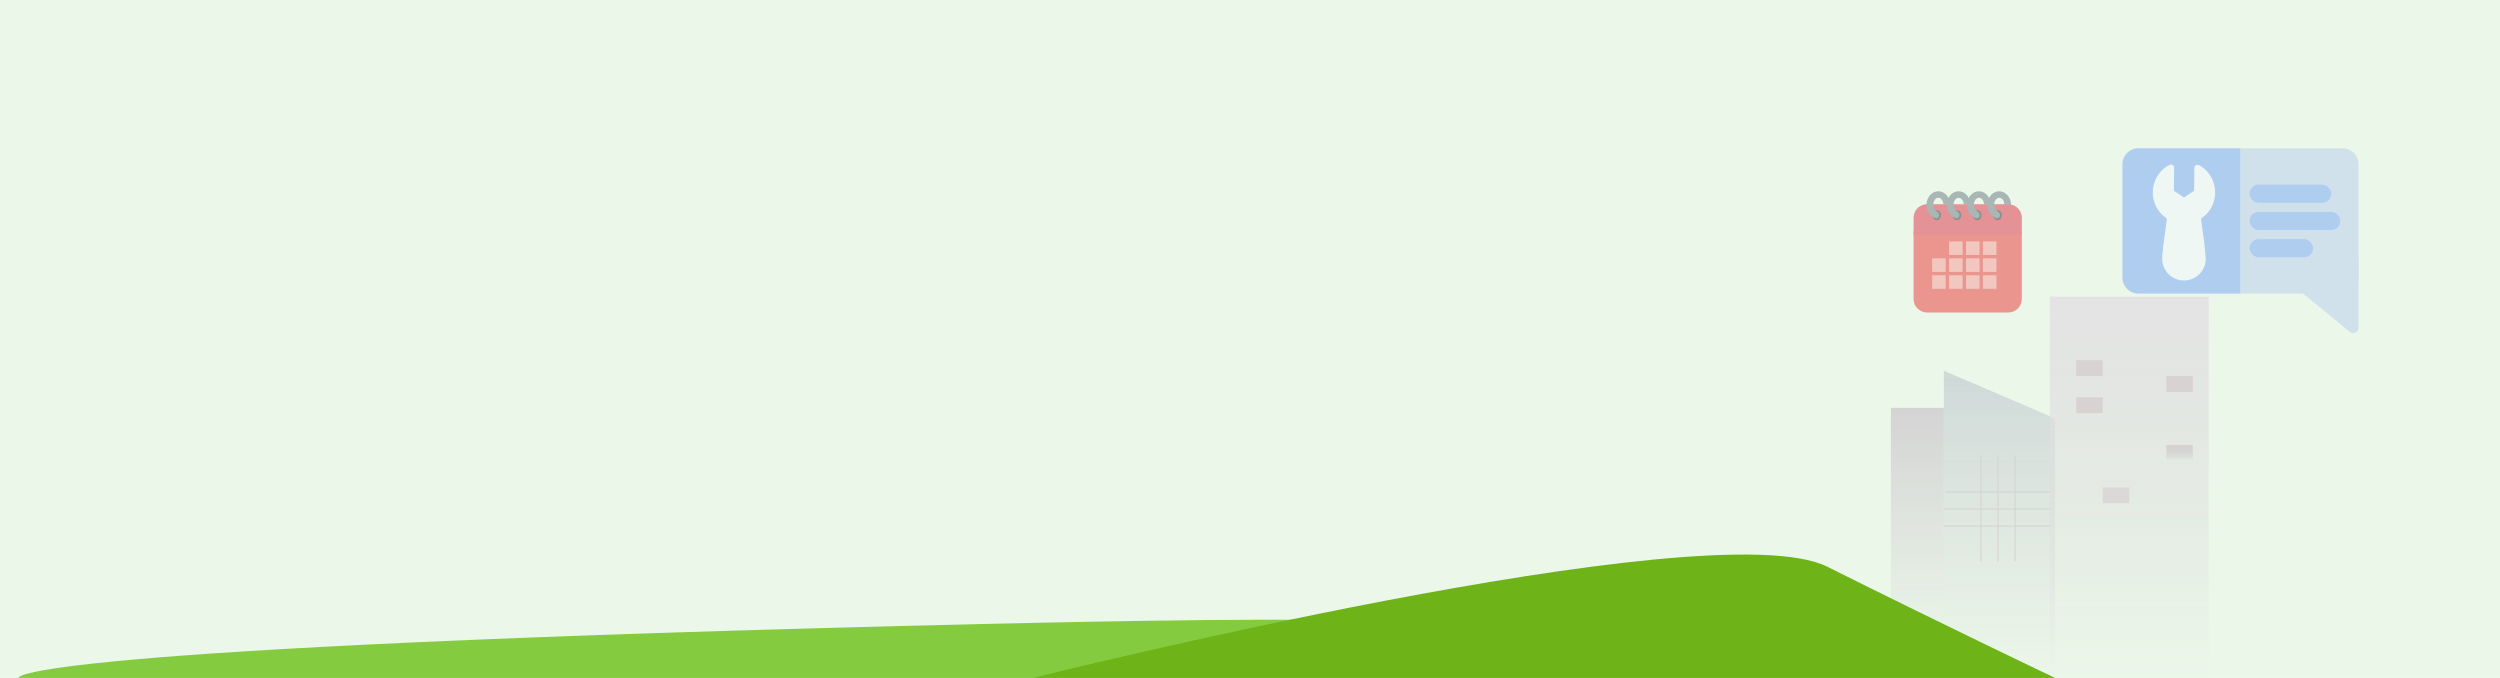 <svg  viewBox="0 0 472 128" fill="none" xmlns="http://www.w3.org/2000/svg">
<rect width="472" height="128" fill="#EBF7E9"/>
<line x1="380.451" y1="86" x2="380.451" y2="106" stroke="url(#paint0_linear_96_3)" stroke-width="0.2"/>
<line x1="387.252" y1="92.876" x2="367.252" y2="92.876" stroke="url(#paint1_linear_96_3)" stroke-width="0.2"/>
<line x1="387.125" y1="96.1" x2="367.125" y2="96.1" stroke="url(#paint2_linear_96_3)" stroke-width="0.2"/>
<line x1="387" y1="99.324" x2="367" y2="99.324" stroke="url(#paint3_linear_96_3)" stroke-width="0.2"/>
<line x1="374.001" y1="86" x2="374.001" y2="106" stroke="url(#paint4_linear_96_3)" stroke-width="0.2"/>
<line x1="377.225" y1="86" x2="377.225" y2="106" stroke="url(#paint5_linear_96_3)" stroke-width="0.2"/>
<rect x="397" y="92" width="5" height="3" fill="#D9D2D2"/>
<rect x="357" y="77" width="10" height="48" fill="url(#paint6_linear_96_3)"/>
<path d="M367 70L388 79V128H367V70Z" fill="url(#paint7_linear_96_3)"/>
<rect x="387" y="56" width="30" height="72" fill="url(#paint8_linear_96_3)"/>
<rect x="392" y="68" width="5" height="3" fill="#D9D2D2"/>
<rect x="392" y="75" width="5" height="3" fill="#D9D2D2"/>
<rect x="409" y="84" width="5" height="3" fill="url(#paint9_linear_96_3)"/>
<rect x="409" y="71" width="5" height="3" fill="#D9D2D2"/>
<path d="M184.999 117.824C370.066 113.437 195.266 128 195.266 128H3.5C3.5 128 -0.068 122.21 184.999 117.824Z" fill="#85CB3F"/>
<path d="M345 107C367 118 388 128 388 128H195C195 128 323 96 345 107Z" fill="#6EB317"/>
<g opacity="0.5" clip-path="url(#clip0_96_3)">
<path d="M378.41 38.556H379.685V39.195H378.41V38.556Z" fill="#66757F"/>
<path d="M361.278 43.667V56.444C361.278 57.122 361.547 57.772 362.026 58.252C362.506 58.731 363.156 59 363.833 59H379.167C379.844 59 380.495 58.731 380.974 58.252C381.453 57.772 381.722 57.122 381.722 56.444V43.667H361.278Z" fill="#E93636"/>
<path d="M379.167 38.556H363.833C363.156 38.556 362.506 38.825 362.026 39.304C361.547 39.783 361.278 40.433 361.278 41.111V44.306H381.722V41.111C381.722 40.433 381.453 39.783 380.974 39.304C380.495 38.825 379.844 38.556 379.167 38.556Z" fill="#DD2E44"/>
<path d="M365.645 41.578C365.197 41.578 364.833 41.153 364.833 40.627C364.833 40.102 365.197 39.675 365.645 39.675C366.093 39.675 366.457 40.102 366.457 40.627C366.457 41.152 366.093 41.578 365.645 41.578ZM369.479 41.578C369.03 41.578 368.667 41.153 368.667 40.627C368.667 40.102 369.03 39.675 369.479 39.675C369.926 39.675 370.29 40.102 370.29 40.627C370.29 41.152 369.926 41.578 369.479 41.578ZM373.312 41.578C372.863 41.578 372.5 41.153 372.5 40.627C372.5 40.102 372.863 39.675 373.312 39.675C373.76 39.675 374.124 40.102 374.124 40.627C374.123 41.152 373.76 41.578 373.312 41.578ZM377.145 41.578C376.697 41.578 376.333 41.153 376.333 40.627C376.333 40.102 376.697 39.675 377.145 39.675C377.593 39.675 377.957 40.102 377.957 40.627C377.957 41.152 377.593 41.578 377.145 41.578Z" fill="#292F33"/>
<path d="M377.451 36.114C376.635 36.114 375.929 36.627 375.538 37.373C375.151 36.643 374.441 36.114 373.618 36.114C372.802 36.114 372.095 36.627 371.705 37.373C371.318 36.643 370.608 36.114 369.785 36.114C368.969 36.114 368.262 36.627 367.872 37.373C367.485 36.643 366.775 36.114 365.951 36.114C364.716 36.114 363.715 37.276 363.715 38.673C363.715 39.858 364.383 40.827 365.356 41.181C365.841 41.357 366.138 40.896 366.097 40.526C366.062 40.219 365.858 40.019 365.631 39.875C365.321 39.679 364.992 39.231 364.992 38.676C364.992 37.971 365.421 37.338 365.951 37.338C366.48 37.338 366.909 37.916 366.909 38.555H367.558C367.556 38.594 367.548 38.632 367.548 38.672C367.548 39.857 368.215 40.826 369.189 41.181C369.674 41.356 369.971 40.895 369.93 40.525C369.894 40.219 369.691 40.019 369.464 39.875C369.154 39.679 368.825 39.231 368.825 38.676C368.825 37.971 369.254 37.338 369.783 37.338C370.313 37.338 370.743 37.917 370.743 38.556H371.392C371.39 38.595 371.382 38.633 371.382 38.673C371.382 39.858 372.049 40.827 373.023 41.181C373.508 41.357 373.805 40.896 373.764 40.526C373.728 40.22 373.525 40.02 373.298 39.876C372.988 39.68 372.659 39.232 372.659 38.677C372.659 37.971 373.088 37.338 373.617 37.338C374.147 37.338 374.576 37.917 374.576 38.556H375.225C375.223 38.595 375.215 38.633 375.215 38.673C375.215 39.858 375.883 40.827 376.856 41.181C377.341 41.357 377.638 40.896 377.597 40.526C377.562 40.22 377.358 40.02 377.131 39.876C376.821 39.68 376.492 39.232 376.492 38.677C376.492 37.971 376.921 37.338 377.451 37.338C377.98 37.338 378.41 37.917 378.41 38.556H379.685C379.671 37.278 378.678 36.114 377.451 36.114Z" fill="#66757F"/>
<path d="M367.986 45.583H369.264H370.542V48.139H367.986V45.583ZM371.181 45.583H373.736V48.139H371.181V45.583ZM374.375 45.583H376.931V48.139H374.375V45.583ZM364.792 48.778H367.347V51.333H364.792V48.778ZM367.986 48.778H370.542V51.333H367.986V48.778ZM371.181 48.778H373.736V51.333H371.181V48.778ZM374.375 48.778H376.931V51.333H374.375V48.778ZM364.792 51.972H367.347V54.528H364.792V51.972ZM367.986 51.972H370.542V54.528H367.986V51.972ZM371.181 51.972H373.736V54.528H371.181V51.972ZM374.375 51.972H376.931V54.528H374.375V51.972Z" fill="#F79898"/>
</g>
<g opacity="0.46">
<path d="M445.286 31C445.286 29.343 443.942 28 442.286 28H423V55.429H442.286C443.942 55.429 445.286 54.085 445.286 52.429V31Z" fill="#B2C7ED"/>
<path d="M400.714 31C400.714 29.343 402.058 28 403.714 28H423V55.429H403.714C402.058 55.429 400.714 54.085 400.714 52.429V31Z" fill="#699BF7"/>
<path d="M415.171 31.195C415.081 31.147 414.981 31.122 414.879 31.123C414.777 31.125 414.677 31.152 414.589 31.203C414.501 31.254 414.427 31.327 414.375 31.416C414.324 31.504 414.297 31.604 414.297 31.706L414.247 36.017L412.333 37.293L410.426 36.021L410.476 31.663C410.478 31.561 410.453 31.46 410.403 31.371C410.354 31.282 410.283 31.207 410.196 31.153C410.109 31.1 410.01 31.07 409.908 31.066C409.806 31.063 409.705 31.085 409.615 31.133C409.082 31.401 408.594 31.75 408.167 32.167C405.87 34.465 405.87 38.203 408.167 40.501C408.436 40.77 408.74 41.011 409.107 41.244C409.025 42.098 408.912 42.876 408.785 43.757C408.602 45.016 408.395 46.442 408.221 48.497C408.221 49.214 408.261 49.692 408.467 50.253C408.673 50.815 408.997 51.325 409.417 51.751C411.026 53.36 413.642 53.36 415.251 51.751C415.673 51.327 415.997 50.815 416.2 50.251C416.403 49.688 416.481 49.087 416.428 48.491C416.299 46.887 416.114 45.288 415.873 43.697C415.749 42.836 415.641 42.077 415.559 41.244C415.927 41.011 416.232 40.77 416.501 40.501C418.799 38.203 418.799 34.465 416.501 32.167C416.107 31.78 415.659 31.453 415.171 31.195Z" fill="#F3F7FF"/>
<path d="M445.286 61.89C445.286 62.733 444.305 63.198 443.652 62.664L426.429 48.571H445.286V61.89Z" fill="#B2C7ED"/>
<rect x="424.714" y="34.857" width="15.429" height="3.429" rx="1.714" fill="#699BF7"/>
<rect x="424.714" y="40" width="17.143" height="3.429" rx="1.714" fill="#699BF7"/>
<rect x="424.714" y="45.143" width="12" height="3.429" rx="1.714" fill="#699BF7"/>
</g>
<defs>
<linearGradient id="paint0_linear_96_3" x1="380.351" y1="96" x2="379.351" y2="96" gradientUnits="userSpaceOnUse">
<stop stop-color="#D9CCCC"/>
<stop offset="1" stop-color="#D1D1D1" stop-opacity="0"/>
</linearGradient>
<linearGradient id="paint1_linear_96_3" x1="377.252" y1="92.776" x2="377.252" y2="91.776" gradientUnits="userSpaceOnUse">
<stop stop-color="#D9CCCC"/>
<stop offset="1" stop-color="#D1D1D1" stop-opacity="0"/>
</linearGradient>
<linearGradient id="paint2_linear_96_3" x1="377.125" y1="96" x2="377.125" y2="95" gradientUnits="userSpaceOnUse">
<stop stop-color="#D9CCCC"/>
<stop offset="1" stop-color="#D1D1D1" stop-opacity="0"/>
</linearGradient>
<linearGradient id="paint3_linear_96_3" x1="377" y1="99.224" x2="377" y2="98.224" gradientUnits="userSpaceOnUse">
<stop stop-color="#D9CCCC"/>
<stop offset="1" stop-color="#D1D1D1" stop-opacity="0"/>
</linearGradient>
<linearGradient id="paint4_linear_96_3" x1="373.901" y1="96" x2="372.901" y2="96" gradientUnits="userSpaceOnUse">
<stop stop-color="#D9CCCC"/>
<stop offset="1" stop-color="#D1D1D1" stop-opacity="0"/>
</linearGradient>
<linearGradient id="paint5_linear_96_3" x1="377.125" y1="96" x2="376.125" y2="96" gradientUnits="userSpaceOnUse">
<stop stop-color="#D9CCCC"/>
<stop offset="1" stop-color="#D1D1D1" stop-opacity="0"/>
</linearGradient>
<linearGradient id="paint6_linear_96_3" x1="362" y1="77" x2="362" y2="125" gradientUnits="userSpaceOnUse">
<stop stop-color="#D3D3D3"/>
<stop offset="1" stop-color="#D9D9D9" stop-opacity="0"/>
</linearGradient>
<linearGradient id="paint7_linear_96_3" x1="377.5" y1="70" x2="377.5" y2="128" gradientUnits="userSpaceOnUse">
<stop stop-color="#CED9D8"/>
<stop offset="1" stop-color="#D9D9D9" stop-opacity="0"/>
</linearGradient>
<linearGradient id="paint8_linear_96_3" x1="402" y1="56" x2="402" y2="128" gradientUnits="userSpaceOnUse">
<stop stop-color="#E3E3E3"/>
<stop offset="1" stop-color="#D9D9D9" stop-opacity="0"/>
</linearGradient>
<linearGradient id="paint9_linear_96_3" x1="411.5" y1="84" x2="411.5" y2="87" gradientUnits="userSpaceOnUse">
<stop stop-color="#D9D2D2"/>
<stop offset="1" stop-color="#B9B9B9" stop-opacity="0"/>
</linearGradient>
<clipPath id="clip0_96_3">
<rect width="23" height="23" fill="white" transform="translate(360 36)"/>
</clipPath>
</defs>
</svg>
